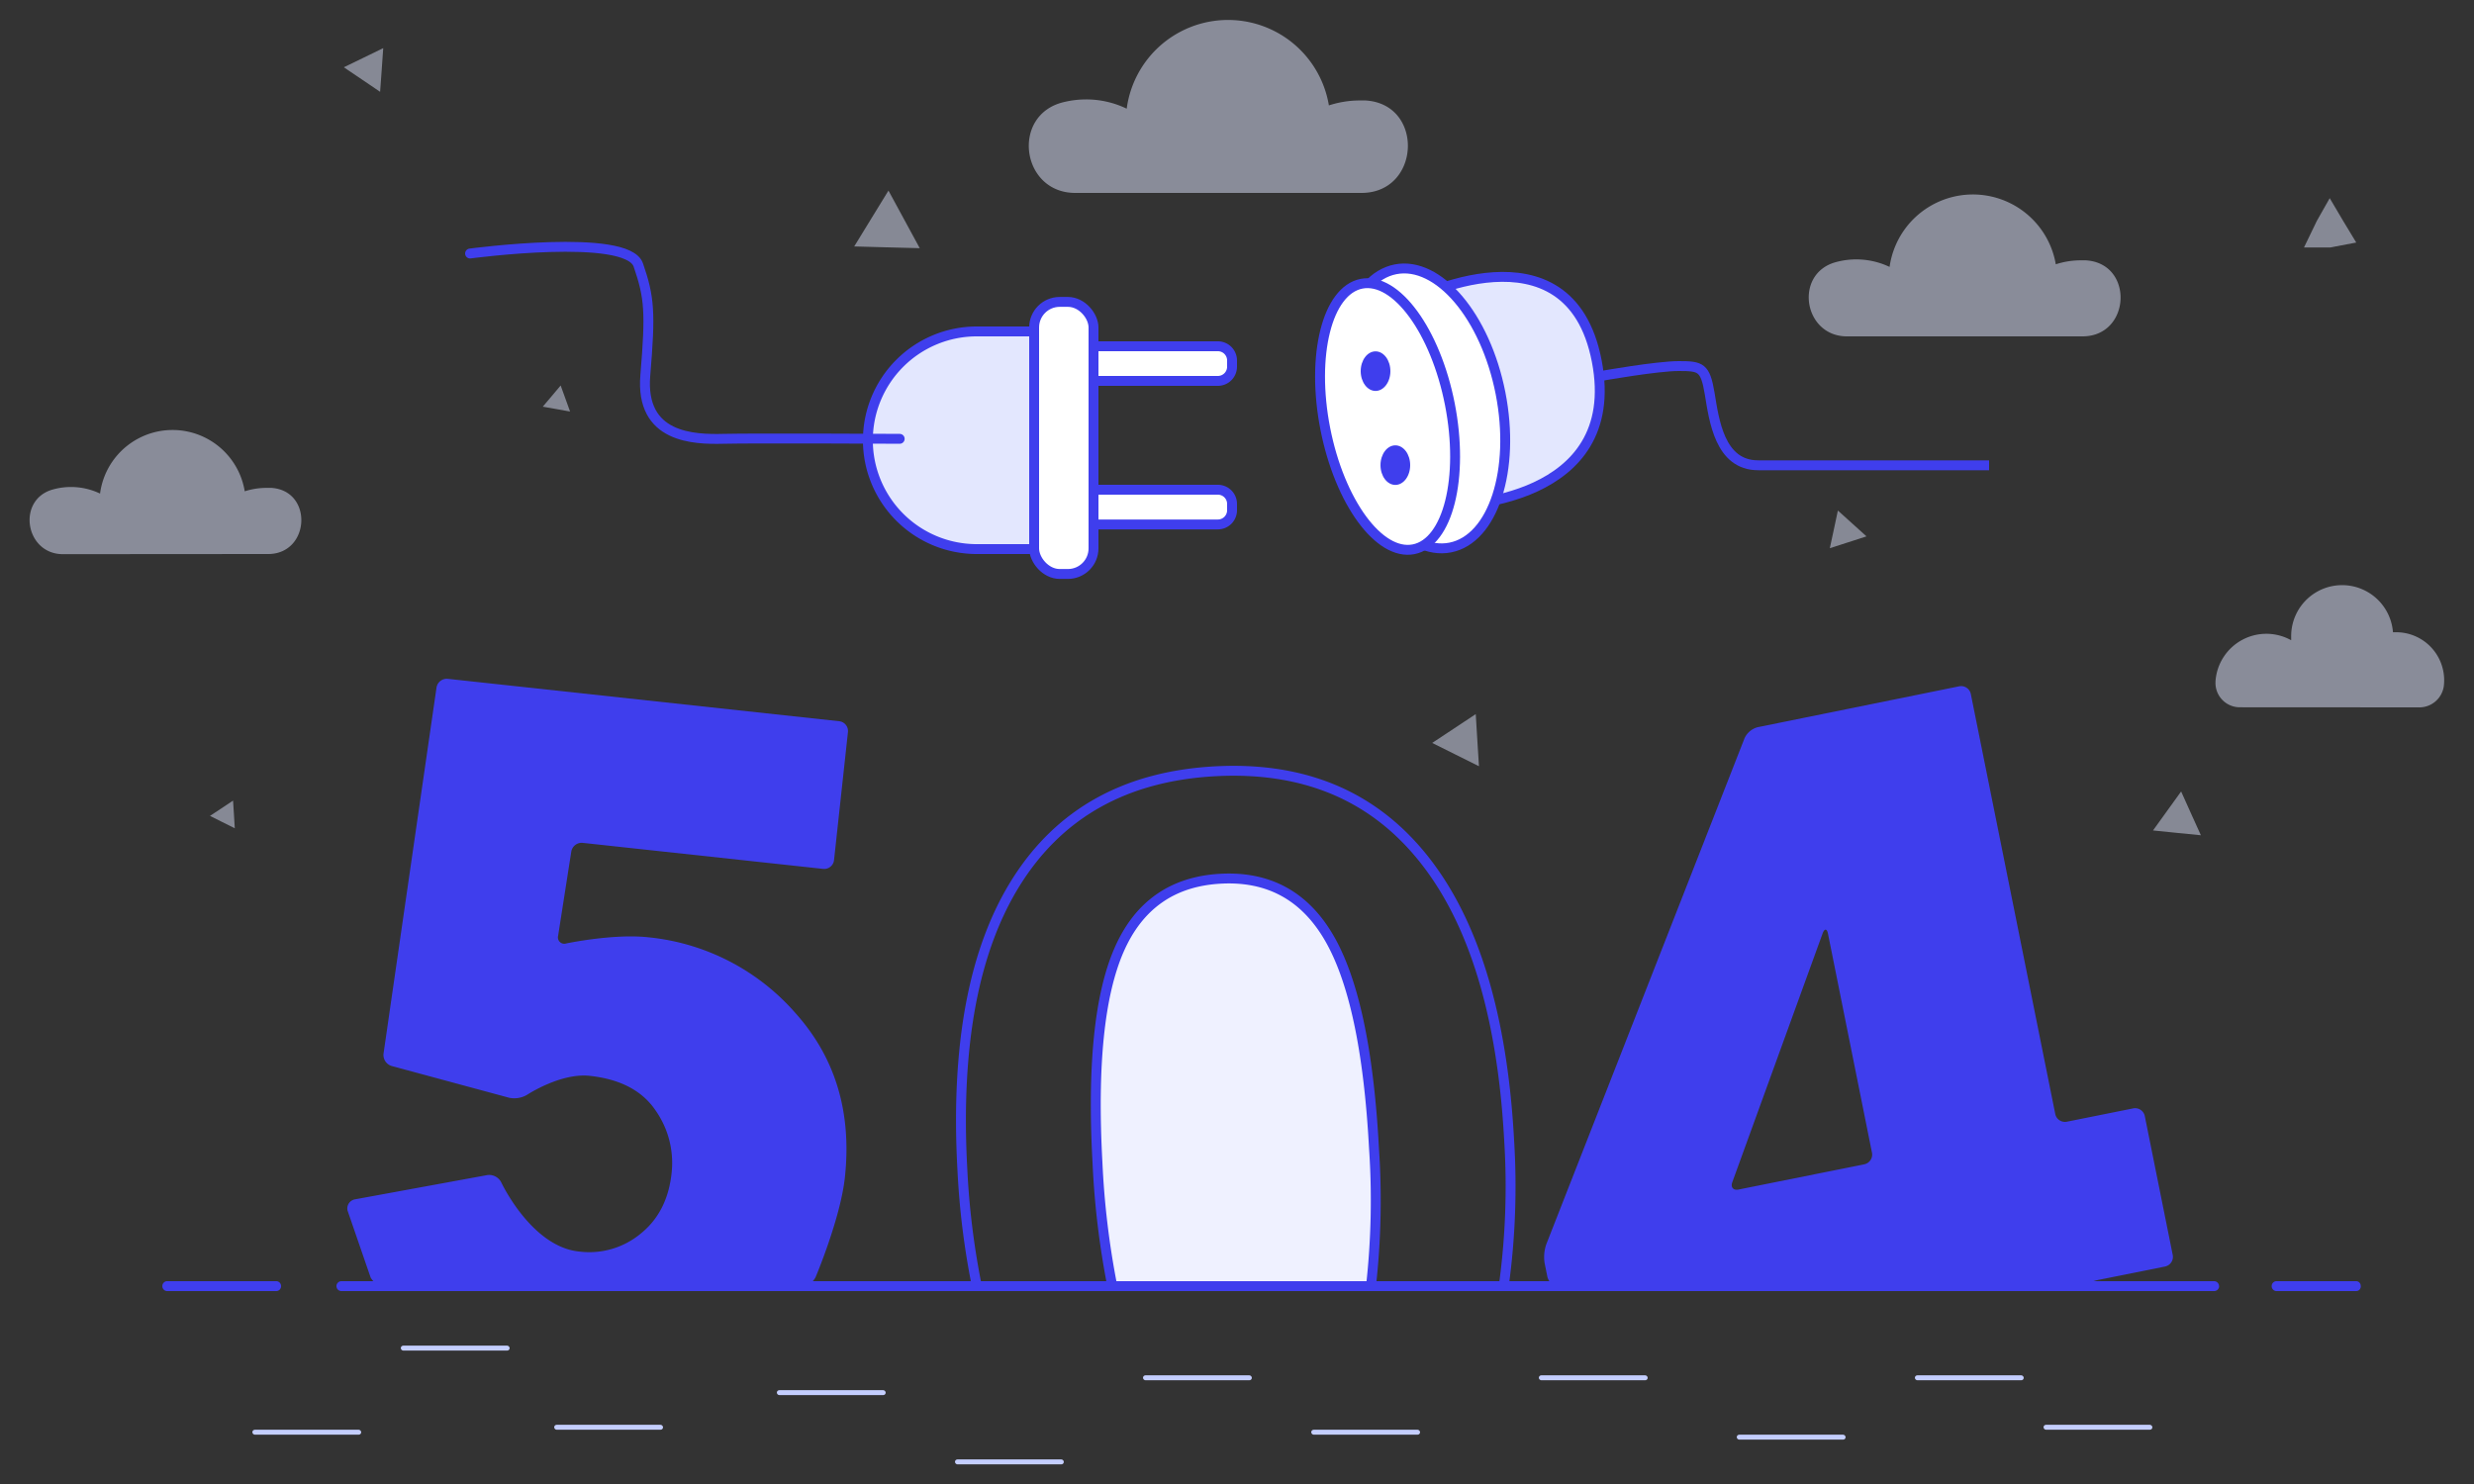 <svg xmlns="http://www.w3.org/2000/svg" viewBox="0 0 500 300"><rect x="0" y="0" width="500" height="300" fill="#333333" stroke="none"/><path fill="#e1e6ff" d="M489,143a5,5,0,0,0,4.91-4.37,10.37,10.37,0,0,0,.06-1.12,9.7,9.7,0,0,0-9.7-9.7l-.65,0a10.3,10.3,0,0,0-20.57.87q0,.39,0,.75a10.3,10.3,0,0,0-15.29,8.26.49.49,0,0,0,0,.12,4.91,4.91,0,0,0,4.92,5.17Z" opacity=".5" style="isolation:isolate"/><path fill="#e1e6ff" d="M420.87,68c9.83,0,10.47-14.8.66-15.37-.32,0-.64,0-1,0a16.23,16.23,0,0,0-5.05.8,17,17,0,0,0-33.59.53A15.68,15.68,0,0,0,371,53c-8.5,2.33-6.54,15,2.28,15Z" opacity=".5" style="isolation:isolate"/><path fill="#e1e6ff" d="M275.15,39c12,0,12.74-18,.8-18.69-.4,0-.82,0-1.23,0a20.14,20.14,0,0,0-6.15,1,20.66,20.66,0,0,0-40.86.66,18.85,18.85,0,0,0-8.22-1.87,19.13,19.13,0,0,0-4.57.56C204.27,23.23,206.34,39,217.31,39Z" opacity=".5" style="isolation:isolate"/><path fill="#e3e7fe" d="M285.21,60.75S317.15,44.08,322.71,73s-28.93,29.17-28.93,29.17Z"/><path fill="none" stroke="#3f3eed" stroke-miterlimit="10" stroke-width="2" d="M285.21,60.75S317.15,44.08,322.71,73s-28.93,29.17-28.93,29.17Z"/><path fill="none" stroke="#3f3eed" stroke-miterlimit="10" stroke-width="2" d="M323.6,76s11.24-2,15.69-2,5.35.23,6.24,5.57,2,14.49,9.8,14.49H402"/><ellipse cx="287.57" cy="82.58" fill="#fff" rx="15.99" ry="28.66" transform="translate(-10.54 57.1) rotate(-11.14)"/><ellipse cx="287.57" cy="82.58" fill="none" stroke="#3f3eed" stroke-miterlimit="10" stroke-width="2" rx="15.99" ry="28.66" transform="translate(-10.54 57.1) rotate(-11.14)"/><ellipse cx="280.43" cy="84.19" fill="#fff" rx="12.83" ry="27.35" transform="translate(-10.95 55.47) rotate(-11.08)"/><ellipse cx="280.43" cy="84.19" fill="none" stroke="#3f3eed" stroke-miterlimit="10" stroke-width="2" rx="12.83" ry="27.35" transform="translate(-10.95 55.47) rotate(-11.08)"/><ellipse cx="278" cy="75.03" fill="#3f3eed" rx="3" ry="4"/><ellipse cx="282" cy="94.03" fill="#3f3eed" rx="3" ry="4"/><path fill="#e3e7fe" d="M215,111H197.4a22,22,0,0,1-22-22h0a22,22,0,0,1,22-22h16.23Z"/><path fill="none" stroke="#3f3eed" stroke-miterlimit="10" stroke-width="2" d="M215,111H197.4a22,22,0,0,1-22-22h0a22,22,0,0,1,22-22h16.23Z"/><path fill="#fff" d="M216,99h30.13A2.87,2.87,0,0,1,249,101.9v1.25a2.87,2.87,0,0,1-2.87,2.87H216a0,0,0,0,1,0,0V99A0,0,0,0,1,216,99Z"/><path fill="none" stroke="#3f3eed" stroke-miterlimit="10" stroke-width="2" d="M216,99h30.13A2.87,2.87,0,0,1,249,101.9v1.25a2.87,2.87,0,0,1-2.87,2.87H216a0,0,0,0,1,0,0V99A0,0,0,0,1,216,99Z"/><path fill="#fff" d="M216,70h30.13A2.87,2.87,0,0,1,249,72.9v1.25A2.87,2.87,0,0,1,246.13,77H216a0,0,0,0,1,0,0V70A0,0,0,0,1,216,70Z"/><path fill="none" stroke="#3f3eed" stroke-miterlimit="10" stroke-width="2" d="M216,70h30.13A2.87,2.87,0,0,1,249,72.9v1.25A2.87,2.87,0,0,1,246.13,77H216a0,0,0,0,1,0,0V70A0,0,0,0,1,216,70Z"/><path fill="none" stroke="#3f3eed" stroke-linecap="round" stroke-linejoin="round" stroke-width="2" d="M95,51.25s31.73-4.25,34,2.31,2.49,9.57,1.42,22.3,9.79,13,15.83,12.85,35.58,0,35.58,0"/><rect width="12" height="55" x="209" y="61.03" fill="#fff" rx="5.17" ry="5.17"/><rect width="12" height="55" x="209" y="61.03" fill="none" stroke="#3f3eed" stroke-miterlimit="10" stroke-width="2" rx="5.17" ry="5.17"/><path fill="none" stroke="#3f3eed" stroke-miterlimit="10" stroke-width="2" d="M197.42,260H303.91A147.92,147.92,0,0,0,305,230.51q-2.06-37.83-17.32-56.94t-42.13-17.65q-26.86,1.47-40,22.11t-11.05,58.48A158.89,158.89,0,0,0,197.42,260Z"/><path fill="#eff1ff" d="M224.8,260h52.28a156.21,156.21,0,0,0,.6-28q-1.59-29.44-9-42.3t-22-12.06q-14.62.8-20.55,14.48T221.8,235A168.82,168.82,0,0,0,224.8,260Z"/><path fill="none" stroke="#3f3eed" stroke-miterlimit="10" stroke-width="2" d="M224.8,260h52.28a156.21,156.21,0,0,0,.6-28q-1.59-29.44-9-42.3t-22-12.06q-14.62.8-20.55,14.48T221.8,235A168.82,168.82,0,0,0,224.8,260Z"/><path fill="#3f3eed" d="M129.54,249.34A16.28,16.28,0,0,1,117,253c-9.63-1-15.71-14-15.71-14a2.74,2.74,0,0,0-2.81-1.45l-26.72,4.9a1.87,1.87,0,0,0-1.51,2.3l4.65,13.5A3.42,3.42,0,0,0,77.7,260h84.37a3.27,3.27,0,0,0,2.78-1.85s5-11.83,5.9-20.11q2.13-19.66-9.91-33.15a45.39,45.39,0,0,0-29.9-15.42c-7-.75-16.49,1.25-16.49,1.25a1.29,1.29,0,0,1-1.65-1.57l2.66-17a2.13,2.13,0,0,1,2.3-1.76l48.6,5.26a2,2,0,0,0,2.2-1.77L171.37,148a2,2,0,0,0-1.77-2.2l-79.1-8.57A2.1,2.1,0,0,0,88.22,139L77.51,213a2.33,2.33,0,0,0,1.65,2.5l23.75,6.42a5.09,5.09,0,0,0,3.6-.59s6.78-4.48,12.67-3.84q9.22,1,13.26,6.92a18.46,18.46,0,0,1,3.29,12.74Q134.89,245,129.54,249.34Z"/><rect width="22" height="1" x="51" y="289.03" fill="#c4cefe" rx=".5" ry=".5"/><rect width="22" height="1" x="112" y="288.03" fill="#c4cefe" rx=".5" ry=".5"/><rect width="22" height="1" x="157" y="281.03" fill="#c4cefe" rx=".5" ry=".5"/><rect width="22" height="1" x="193" y="295.03" fill="#c4cefe" rx=".5" ry=".5"/><rect width="22" height="1" x="265" y="289.03" fill="#c4cefe" rx=".5" ry=".5"/><rect width="22" height="1" x="351" y="290.03" fill="#c4cefe" rx=".5" ry=".5"/><rect width="22" height="1" x="81" y="272.03" fill="#c4cefe" rx=".5" ry=".5"/><rect width="22" height="1" x="231" y="278.03" fill="#c4cefe" rx=".5" ry=".5"/><rect width="22" height="1" x="387" y="278.03" fill="#c4cefe" rx=".5" ry=".5"/><rect width="22" height="1" x="311" y="278.03" fill="#c4cefe" rx=".5" ry=".5"/><rect width="22" height="1" x="413" y="288.03" fill="#c4cefe" rx=".5" ry=".5"/><path fill="#3f3eed" d="M448.49,260a1,1,0,0,1-1,1H69a1,1,0,0,1-1-1h0a1,1,0,0,1,1-1H447.47a1,1,0,0,1,1,1Z"/><path fill="#3f3eed" d="M56.81,260a1,1,0,0,1-.88,1H33.69a1,1,0,0,1-.88-1h0a1,1,0,0,1,.88-1H55.93a1,1,0,0,1,.88,1Z"/><path fill="#3f3eed" d="M477.12,260a.94.94,0,0,1-.88,1H460a1,1,0,0,1-.89-1h0a1,1,0,0,1,.89-1h16.23a.94.94,0,0,1,.88,1Z"/><path fill="#e1e6ff" d="M54.19,112c8.49,0,9.15-12.8.67-13.37-.32,0-.65,0-1,0a14.22,14.22,0,0,0-4.4.69,14.78,14.78,0,0,0-29.24.46,13.6,13.6,0,0,0-5.88-1.33,13.44,13.44,0,0,0-3.61.49c-7.41,2-5.69,13.09,2,13.09Z" opacity=".5" style="isolation:isolate"/><path fill="#3f3eed" d="M420.36,260c1.1,0,2-.2,1.92-.44s.79-.62,1.87-.83l13.39-2.69a2,2,0,0,0,1.57-2.36l-5.64-28.05a2,2,0,0,0-2.35-1.56l-13.4,2.69a2,2,0,0,1-2.35-1.57l-17.06-84.88a2,2,0,0,0-2.35-1.57L355.26,147a4.07,4.07,0,0,0-2.69,2.25L312.51,251.53a7.87,7.87,0,0,0-.34,3.82l.55,2.72a2.55,2.55,0,0,0,2.39,2Zm-52-71.32c.38-1,.86-1,1.08.08l8.89,44.26a2,2,0,0,1-1.56,2.35l-25.39,5.1c-1.08.22-1.65-.45-1.28-1.48Z"/><g opacity=".5"><polygon fill="#dae0f7" points="435.13 167.88 437.97 163.94 440.81 160 442.8 164.43 444.8 168.85 439.96 168.37 435.13 167.88"/><polygon fill="#dae0f7" points="172.64 49.82 176.1 44.17 179.56 38.53 182.72 44.35 185.88 50.17 179.26 50 172.64 49.82"/><polygon fill="#dae0f7" points="76.82 18.56 73.16 16.08 69.49 13.6 73.47 11.67 77.45 9.73 77.14 14.15 76.82 18.56"/><polygon fill="#dae0f7" points="377.22 108.43 373.51 109.63 369.81 110.82 370.63 107.02 371.44 103.21 374.33 105.82 377.22 108.43"/><polygon fill="#dae0f7" points="476.2 49.03 470.92 50.03 465.64 50.03 468.24 44.65 470.84 40.06 473.52 44.6 476.2 49.03"/><polygon fill="#dae0f7" points="298.9 154.9 294.17 152.54 289.45 150.19 293.85 147.28 298.25 144.36 298.57 149.63 298.9 154.9"/><polygon fill="#dae0f7" points="47.45 167.44 44.94 166.19 42.44 164.94 44.77 163.4 47.1 161.85 47.28 164.64 47.45 167.44"/><polygon fill="#dae0f7" points="115.21 83.19 112.46 82.7 109.7 82.21 111.51 80.07 113.31 77.93 114.26 80.56 115.21 83.19"/></g></svg>